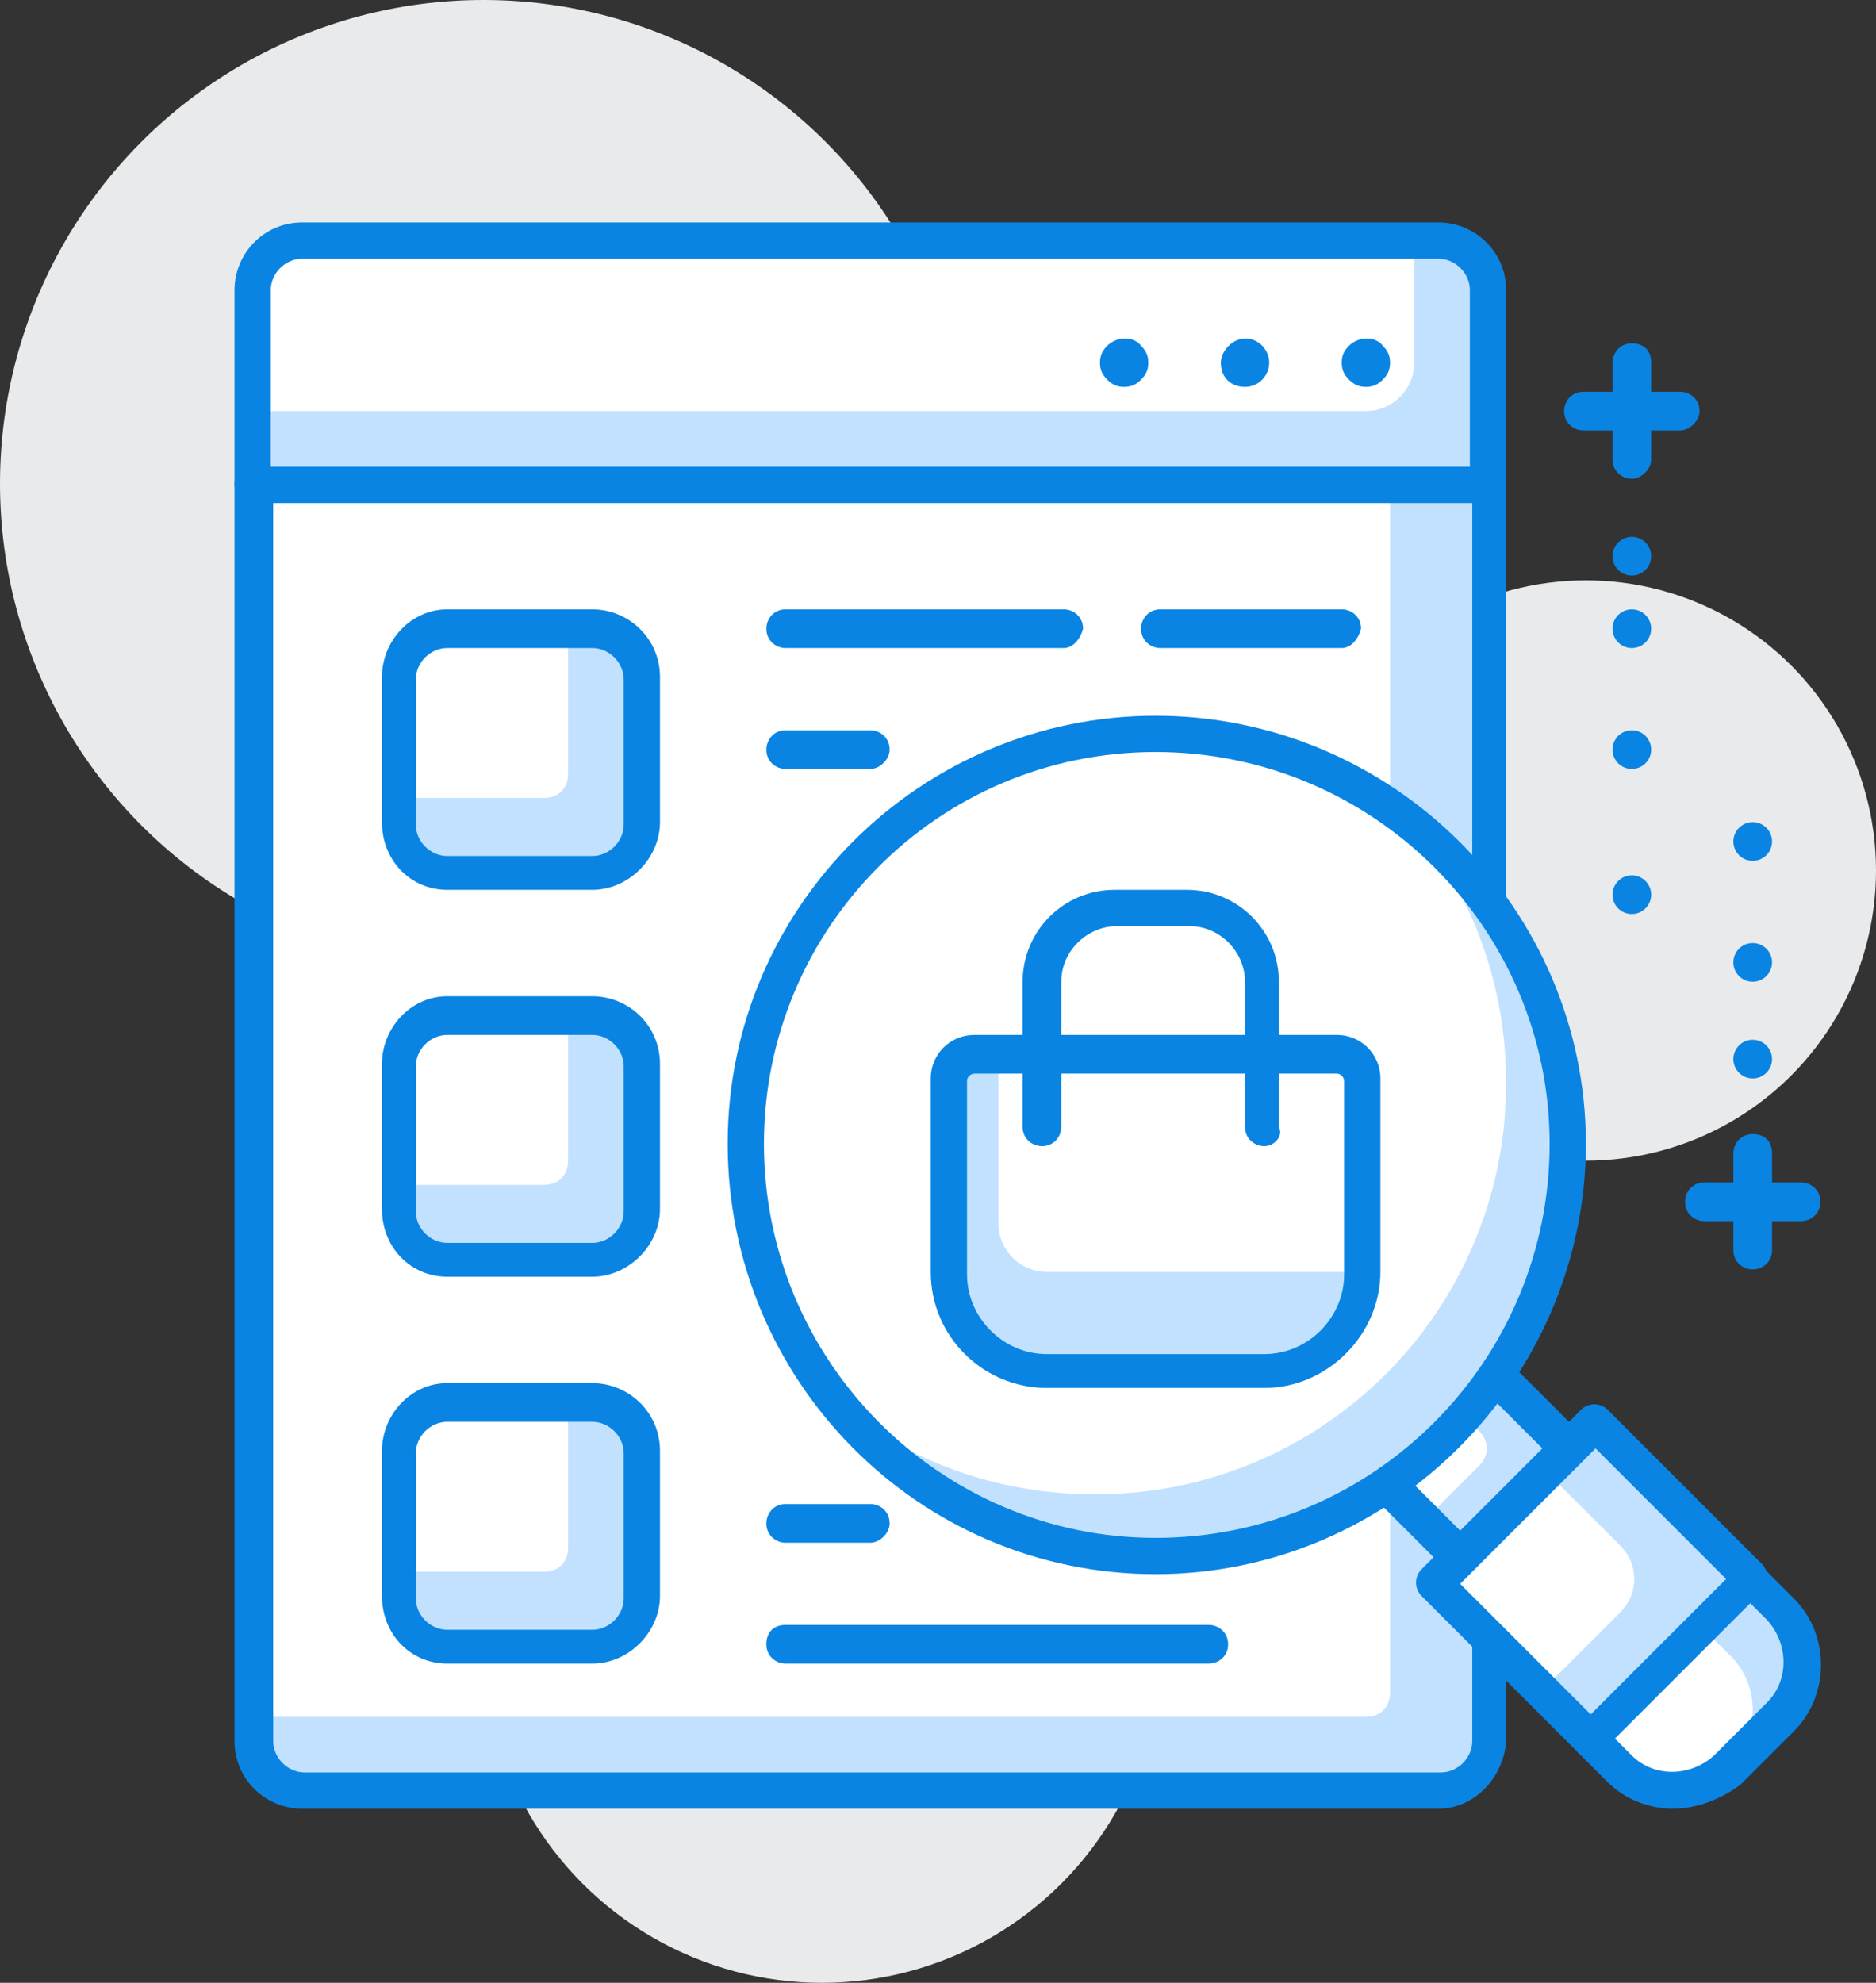 <?xml version="1.0" encoding="utf-8"?>
<!-- Generator: Adobe Illustrator 19.0.0, SVG Export Plug-In . SVG Version: 6.00 Build 0)  -->
<svg version="1.1" id="Layer_1" xmlns="http://www.w3.org/2000/svg" xmlns:xlink="http://www.w3.org/1999/xlink" x="0px" y="0px"
	 viewBox="0 0 77.6 82" style="enable-background:new 0 0 77.6 82;" xml:space="preserve">
<rect x="0" y="0" width="77.6" height="82" fill="#333333" stroke="none"/>
<style type="text/css">
	.st0{fill:#E8EAEB;}
	.st1{fill:#c2e1ff;}
	.st2{fill:#FFFFFF;}
	.st3{fill:#0984e3;}
</style>
<g>
	<g>
		<circle class="st0" cx="34" cy="68" r="14"/>
	</g>
	<g>
		<circle class="st0" cx="65.6" cy="36" r="12"/>
	</g>
	<g>
		<circle class="st0" cx="20" cy="20" r="20"/>
	</g>
	<g>
		<g>
			<path class="st1" d="M10.5,20h51v52c0,1.1-0.9,2-2,2h-47c-1.1,0-2-0.9-2-2V20z"/>
		</g>
		<g>
			<path class="st2" d="M10.5,20h47v50c0,0.6-0.4,1-1,1h-46V20z"/>
		</g>
		<g>
			<path class="st3" d="M59.5,74.8h-47c-1.5,0-2.8-1.2-2.8-2.8V20c0-0.4,0.3-0.8,0.8-0.8h51c0.4,0,0.8,0.3,0.8,0.8v52
				C62.2,73.5,61,74.8,59.5,74.8z M11.3,20.8V72c0,0.7,0.6,1.3,1.3,1.3h47c0.7,0,1.3-0.6,1.3-1.3V20.8H11.3z"/>
		</g>
		<g>
			<path class="st1" d="M59.5,10h-47c-1.1,0-2,0.9-2,2v8h51v-8C61.5,10.9,60.6,10,59.5,10z"/>
		</g>
		<g>
			<path class="st2" d="M58.5,10h-46c-1.1,0-2,0.9-2,2v5h46c1.1,0,2-0.9,2-2V10z"/>
		</g>
		<g>
			<path class="st3" d="M61.5,20.8h-51c-0.4,0-0.8-0.3-0.8-0.8v-8c0-1.5,1.2-2.8,2.8-2.8h47c1.5,0,2.8,1.2,2.8,2.8v8
				C62.2,20.4,61.9,20.8,61.5,20.8z M11.3,19.3h49.5V12c0-0.7-0.6-1.3-1.3-1.3h-47c-0.7,0-1.3,0.6-1.3,1.3V19.3z"/>
		</g>
		<g>
			<path class="st3" d="M46.5,16c-0.3,0-0.5-0.1-0.7-0.3c-0.2-0.2-0.3-0.4-0.3-0.7c0-0.3,0.1-0.5,0.3-0.7c0.4-0.4,1.1-0.4,1.4,0
				c0.2,0.2,0.3,0.4,0.3,0.7c0,0.3-0.1,0.5-0.3,0.7C47,15.9,46.8,16,46.5,16z"/>
		</g>
		<g>
			<path class="st3" d="M50.5,15c0-0.5,0.5-1,1-1l0,0c0.6,0,1,0.5,1,1l0,0c0,0.5-0.4,1-1,1l0,0C50.9,16,50.5,15.6,50.5,15z"/>
		</g>
		<g>
			<path class="st3" d="M56.5,16c-0.3,0-0.5-0.1-0.7-0.3c-0.2-0.2-0.3-0.4-0.3-0.7c0-0.3,0.1-0.5,0.3-0.7c0.4-0.4,1.1-0.4,1.4,0
				c0.2,0.2,0.3,0.4,0.3,0.7c0,0.3-0.1,0.5-0.3,0.7C57,15.9,56.8,16,56.5,16z"/>
		</g>
		<g>
			
				<rect x="57.2" y="56.6" transform="matrix(-0.707 0.707 -0.707 -0.707 145.354 59.5)" class="st1" width="6.4" height="6.5"/>
		</g>
		<g>
			<path id="XMLID_1_" class="st2" d="M58.9,62.9l2.3-2.3c0.4-0.4,0.4-1,0-1.4l-2.4-2.4l-3,3L58.9,62.9z"/>
		</g>
		<g>
			<path class="st3" d="M60.4,65.2c-0.2,0-0.4-0.1-0.5-0.2l-4.6-4.6c-0.3-0.3-0.3-0.8,0-1.1l4.5-4.5c0.3-0.3,0.8-0.3,1.1,0l4.6,4.6
				c0.3,0.3,0.3,0.8,0,1.1l-4.5,4.5C60.8,65.1,60.6,65.2,60.4,65.2z M56.9,59.8l3.6,3.6l3.4-3.4l-3.6-3.6L56.9,59.8z"/>
		</g>
		<g>
			
				<rect x="61.2" y="60.8" transform="matrix(-0.707 0.707 -0.707 -0.707 158.686 65.023)" class="st1" width="9.4" height="9.1"/>
		</g>
		<g>
			<path class="st2" d="M63.8,69.9l3.2-3.2c0.8-0.8,0.8-2,0-2.8l-3-3l-4.6,4.6L63.8,69.9z"/>
		</g>
		<g>
			<path class="st3" d="M65.8,72.7L65.8,72.7c-0.2,0-0.4-0.1-0.5-0.2L58.8,66c-0.3-0.3-0.3-0.8,0-1.1l6.6-6.6c0.3-0.3,0.8-0.3,1.1,0
				l6.4,6.4c0.1,0.1,0.2,0.3,0.2,0.5c0,0.2-0.1,0.4-0.2,0.5l-6.6,6.6C66.2,72.6,66,72.7,65.8,72.7z M60.4,65.5l5.4,5.4l5.6-5.6
				L66,59.9L60.4,65.5z"/>
		</g>
		<g>
			<path class="st2" d="M71.4,73.1l2.2-2.2c1.2-1.2,1.2-3.2,0-4.4l-1.2-1.2l-6.6,6.6l1.2,1.2C68.2,74.3,70.2,74.3,71.4,73.1z"/>
		</g>
		<g>
			<path class="st1" d="M70.4,67.3l1.2,1.2c1.2,1.2,1.2,3.2,0,4.4l-0.2,0.2l0,0l2.2-2.2c1.2-1.2,1.2-3.2,0-4.4l-1.2-1.2L70.4,67.3z"
				/>
		</g>
		<g>
			<path class="st3" d="M69.2,74.8c-1,0-2-0.4-2.7-1.1l-1.2-1.2c-0.1-0.1-0.2-0.3-0.2-0.5c0-0.2,0.1-0.4,0.2-0.5l6.6-6.6
				c0.3-0.3,0.8-0.3,1.1,0l1.2,1.2c1.5,1.5,1.5,4,0,5.5l-2.2,2.2C71.2,74.4,70.2,74.8,69.2,74.8z M66.8,71.9l0.7,0.7
				c0.9,0.9,2.4,0.9,3.4,0l2.2-2.2c0.9-0.9,0.9-2.4,0-3.4l-0.7-0.7L66.8,71.9z"/>
		</g>
		<g>
			<circle class="st2" cx="47.8" cy="47.3" r="17"/>
		</g>
		<g>
			<path class="st1" d="M58.5,34.1c2.4,2.9,3.8,6.6,3.8,10.7c0,9.4-7.6,17-17,17c-4.1,0-7.8-1.4-10.7-3.8c3.1,3.8,7.9,6.3,13.2,6.3
				c9.4,0,17-7.6,17-17C64.8,42,62.4,37.2,58.5,34.1z"/>
		</g>
		<g>
			<path class="st3" d="M47.8,65.1c-9.8,0-17.7-8-17.7-17.8s8-17.7,17.7-17.7c9.8,0,17.8,8,17.8,17.7S57.6,65.1,47.8,65.1z
				 M47.8,31.1c-9,0-16.2,7.3-16.2,16.2c0,9,7.3,16.3,16.2,16.3c9,0,16.3-7.3,16.3-16.3C64.1,38.4,56.8,31.1,47.8,31.1z"/>
		</g>
		<g>
			<path class="st1" d="M52.3,56.6h-9c-2.2,0-4-1.8-4-4v-8c0-0.6,0.4-1,1-1h15c0.6,0,1,0.4,1,1v8C56.3,54.8,54.5,56.6,52.3,56.6z"/>
		</g>
		<g>
			<path class="st2" d="M56.3,52.6h-13c-1.1,0-2-0.9-2-2v-7h14c0.6,0,1,0.4,1,1V52.6z"/>
		</g>
		<g>
			<path class="st3" d="M52.3,57.4h-9c-2.6,0-4.8-2.1-4.8-4.8v-8c0-1,0.8-1.8,1.8-1.8h15c1,0,1.8,0.8,1.8,1.8v8
				C57.1,55.2,54.9,57.4,52.3,57.4z M40.3,44.4c-0.1,0-0.3,0.1-0.3,0.3v8c0,1.8,1.5,3.3,3.3,3.3h9c1.8,0,3.3-1.5,3.3-3.3v-8
				c0-0.1-0.1-0.3-0.3-0.3H40.3z"/>
		</g>
		<g>
			<path class="st3" d="M52.3,47.4c-0.4,0-0.8-0.3-0.8-0.8v-6c0-1.2-1-2.3-2.3-2.3h-3c-1.2,0-2.3,1-2.3,2.3v6c0,0.4-0.3,0.8-0.8,0.8
				c-0.4,0-0.8-0.3-0.8-0.8v-6c0-2.1,1.7-3.8,3.8-3.8h3c2.1,0,3.8,1.7,3.8,3.8v6C53.1,47,52.7,47.4,52.3,47.4z"/>
		</g>
		<g>
			<path class="st1" d="M24.5,36h-6c-1.1,0-2-0.9-2-2v-6c0-1.1,0.9-2,2-2h6c1.1,0,2,0.9,2,2v6C26.5,35.1,25.6,36,24.5,36z"/>
		</g>
		<g>
			<path class="st2" d="M22.5,33h-6v-5c0-1.1,0.9-2,2-2h5v6C23.5,32.6,23.1,33,22.5,33z"/>
		</g>
		<g>
			<path class="st3" d="M24.5,36.8h-6c-1.5,0-2.7-1.2-2.7-2.8v-6c0-1.5,1.2-2.8,2.7-2.8h6c1.5,0,2.8,1.2,2.8,2.8v6
				C27.3,35.5,26,36.8,24.5,36.8z M18.5,26.8c-0.7,0-1.3,0.6-1.3,1.3v6c0,0.7,0.6,1.3,1.3,1.3h6c0.7,0,1.3-0.6,1.3-1.3v-6
				c0-0.7-0.6-1.3-1.3-1.3H18.5z"/>
		</g>
		<g>
			<path class="st1" d="M24.5,52h-6c-1.1,0-2-0.9-2-2v-6c0-1.1,0.9-2,2-2h6c1.1,0,2,0.9,2,2v6C26.5,51.1,25.6,52,24.5,52z"/>
		</g>
		<g>
			<path class="st2" d="M22.5,49h-6v-5c0-1.1,0.9-2,2-2h5v6C23.5,48.6,23.1,49,22.5,49z"/>
		</g>
		<g>
			<path class="st3" d="M24.5,52.8h-6c-1.5,0-2.7-1.2-2.7-2.8v-6c0-1.5,1.2-2.8,2.7-2.8h6c1.5,0,2.8,1.2,2.8,2.8v6
				C27.3,51.5,26,52.8,24.5,52.8z M18.5,42.8c-0.7,0-1.3,0.6-1.3,1.3v6c0,0.7,0.6,1.3,1.3,1.3h6c0.7,0,1.3-0.6,1.3-1.3v-6
				c0-0.7-0.6-1.3-1.3-1.3H18.5z"/>
		</g>
		<g>
			<path class="st1" d="M24.5,68h-6c-1.1,0-2-0.9-2-2v-6c0-1.1,0.9-2,2-2h6c1.1,0,2,0.9,2,2v6C26.5,67.1,25.6,68,24.5,68z"/>
		</g>
		<g>
			<path class="st2" d="M22.5,65h-6v-5c0-1.1,0.9-2,2-2h5v6C23.5,64.6,23.1,65,22.5,65z"/>
		</g>
		<g>
			<path class="st3" d="M24.5,68.8h-6c-1.5,0-2.7-1.2-2.7-2.8v-6c0-1.5,1.2-2.8,2.7-2.8h6c1.5,0,2.8,1.2,2.8,2.8v6
				C27.3,67.5,26,68.8,24.5,68.8z M18.5,58.8c-0.7,0-1.3,0.6-1.3,1.3v6c0,0.7,0.6,1.3,1.3,1.3h6c0.7,0,1.3-0.6,1.3-1.3v-6
				c0-0.7-0.6-1.3-1.3-1.3H18.5z"/>
		</g>
		<g>
			<path class="st3" d="M55.5,26.8H48c-0.4,0-0.8-0.3-0.8-0.8c0-0.4,0.3-0.8,0.8-0.8h7.5c0.4,0,0.8,0.3,0.8,0.8
				C56.2,26.4,55.9,26.8,55.5,26.8z"/>
		</g>
		<g>
			<path class="st3" d="M44,26.8H32.5c-0.4,0-0.8-0.3-0.8-0.8c0-0.4,0.3-0.8,0.8-0.8H44c0.4,0,0.8,0.3,0.8,0.8
				C44.7,26.4,44.4,26.8,44,26.8z"/>
		</g>
		<g>
			<path class="st3" d="M36,31.8h-3.5c-0.4,0-0.8-0.3-0.8-0.8c0-0.4,0.3-0.8,0.8-0.8H36c0.4,0,0.8,0.3,0.8,0.8
				C36.8,31.4,36.4,31.8,36,31.8z"/>
		</g>
		<g>
			<path class="st3" d="M36,63.8h-3.5c-0.4,0-0.8-0.3-0.8-0.8c0-0.4,0.3-0.8,0.8-0.8H36c0.4,0,0.8,0.3,0.8,0.8
				C36.8,63.4,36.4,63.8,36,63.8z"/>
		</g>
		<g>
			<path class="st3" d="M50,68.8H32.5c-0.4,0-0.8-0.3-0.8-0.8s0.3-0.8,0.8-0.8H50c0.4,0,0.8,0.3,0.8,0.8S50.4,68.8,50,68.8z"/>
		</g>
		<g>
			<path class="st3" d="M69.5,17.8h-4c-0.4,0-0.8-0.3-0.8-0.8c0-0.4,0.3-0.8,0.8-0.8h4c0.4,0,0.8,0.3,0.8,0.8
				C70.3,17.4,69.9,17.8,69.5,17.8z"/>
		</g>
		<g>
			<path class="st3" d="M67.5,19.8c-0.4,0-0.8-0.3-0.8-0.8v-4c0-0.4,0.3-0.8,0.8-0.8s0.8,0.3,0.8,0.8v4
				C68.3,19.4,67.9,19.8,67.5,19.8z"/>
		</g>
		<g>
			<circle class="st3" cx="67.5" cy="23" r="0.8"/>
		</g>
		<g>
			<circle class="st3" cx="67.5" cy="26" r="0.8"/>
		</g>
		<g>
			<circle class="st3" cx="67.5" cy="31" r="0.8"/>
		</g>
		<g>
			<circle class="st3" cx="67.5" cy="37" r="0.8"/>
		</g>
		<g>
			<path class="st3" d="M74.5,50.5h-4c-0.4,0-0.8-0.3-0.8-0.8c0-0.4,0.3-0.8,0.8-0.8h4c0.4,0,0.8,0.3,0.8,0.8
				C75.3,50.2,74.9,50.5,74.5,50.5z"/>
		</g>
		<g>
			<path class="st3" d="M72.5,52.5c-0.4,0-0.8-0.3-0.8-0.8v-4c0-0.4,0.3-0.8,0.8-0.8s0.8,0.3,0.8,0.8v4
				C73.3,52.2,72.9,52.5,72.5,52.5z"/>
		</g>
		<g>
			<circle class="st3" cx="72.5" cy="43.8" r="0.8"/>
		</g>
		<g>
			<circle class="st3" cx="72.5" cy="39.8" r="0.8"/>
		</g>
		<g>
			<circle class="st3" cx="72.5" cy="34.8" r="0.8"/>
		</g>
	</g>
</g>
</svg>
